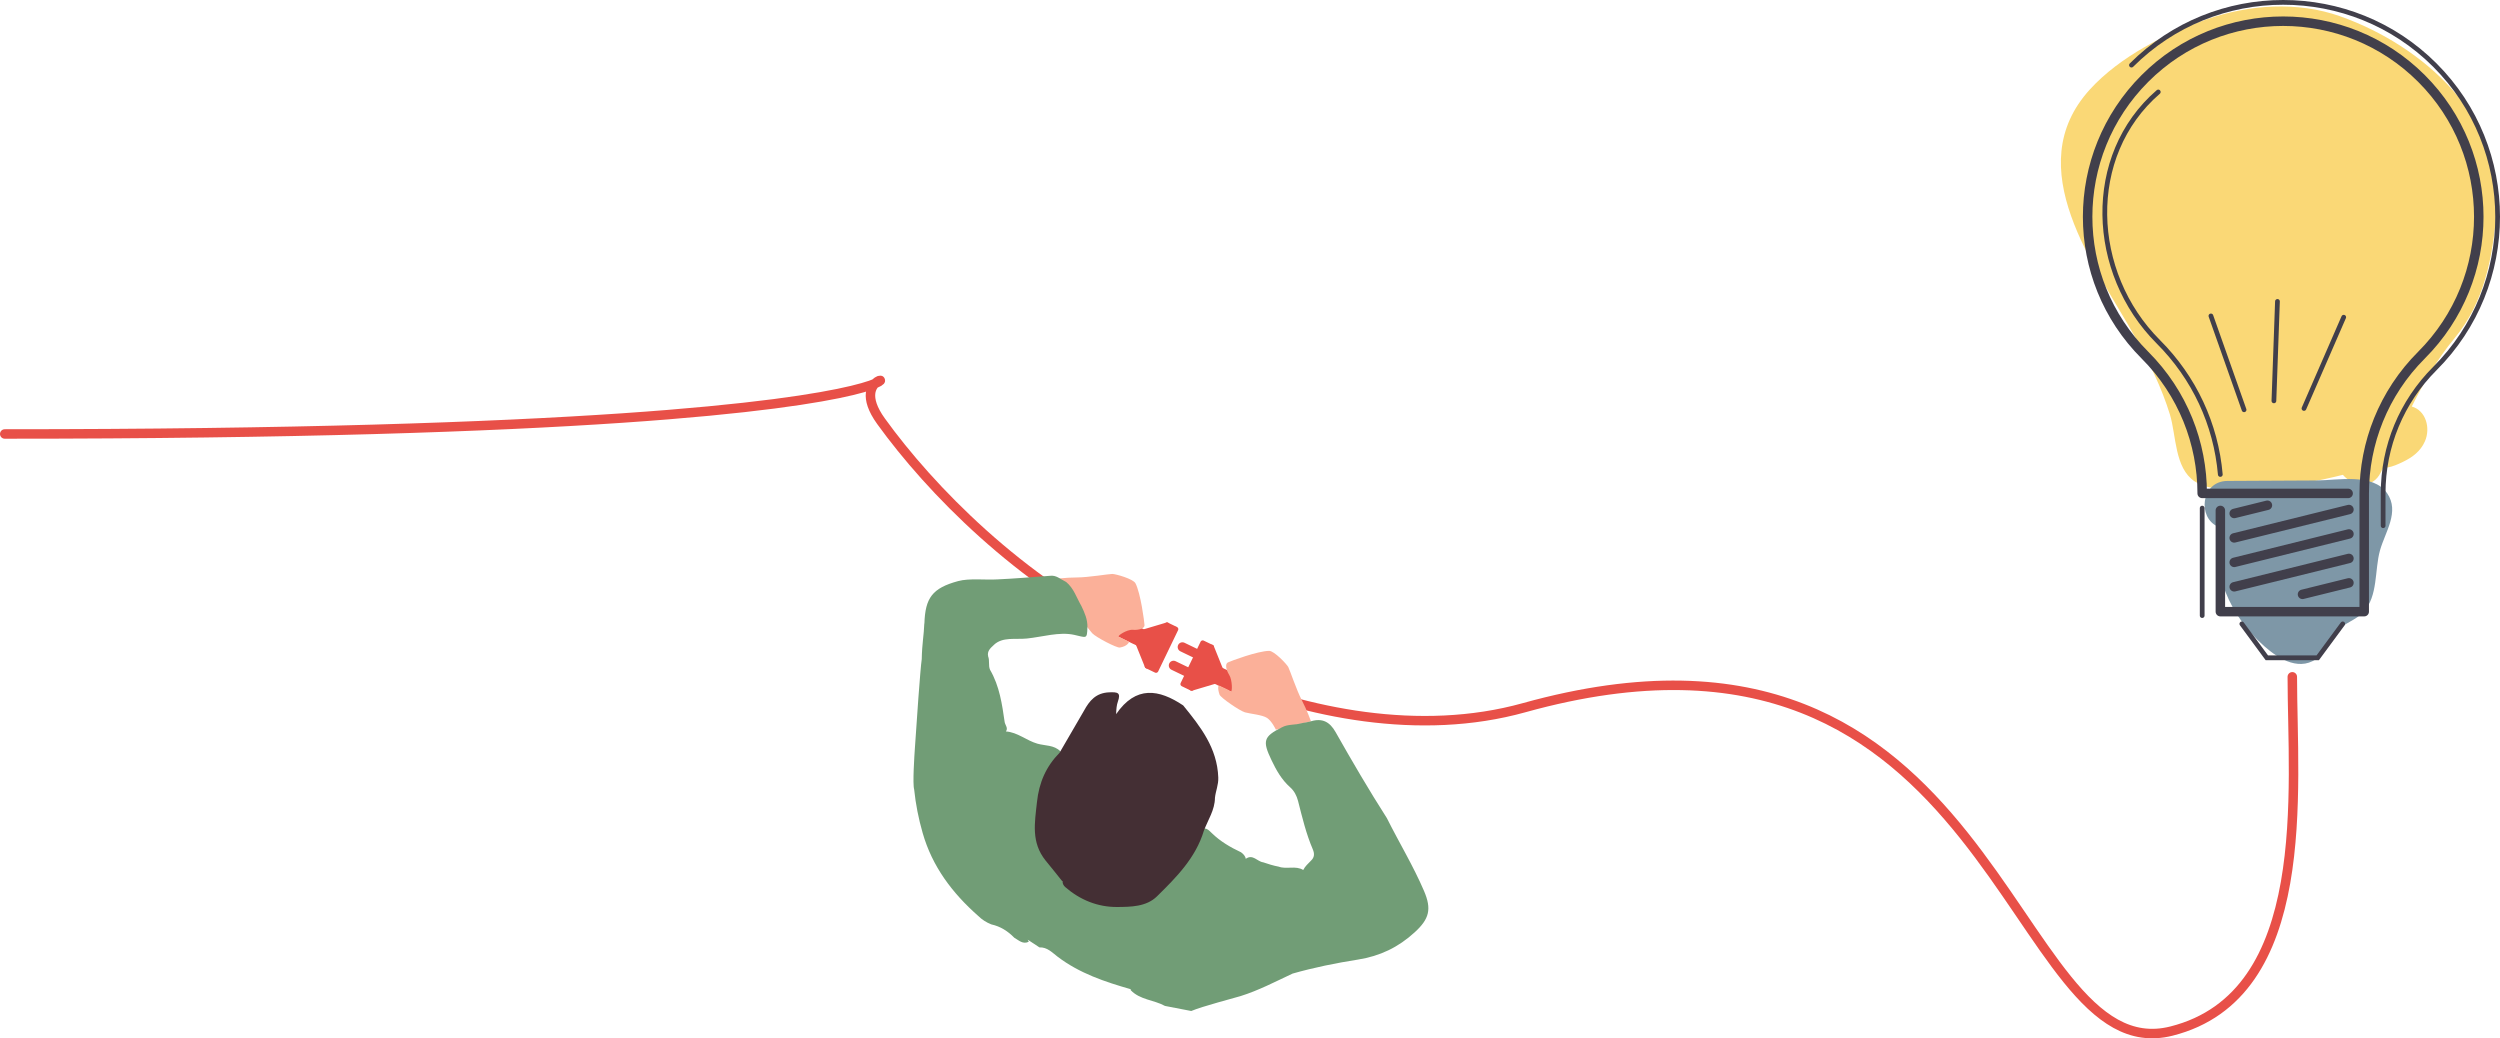 <?xml version="1.0" encoding="UTF-8"?>
<svg id="uuid-f32aabcb-7e46-4ff2-8605-cd07eaf84ddd" data-name="Calque 2" xmlns="http://www.w3.org/2000/svg" width="527.1" height="218.91" viewBox="0 0 527.1 218.91">
  <defs>
    <style>
      .uuid-bc3f5cee-4b20-471e-abcc-6f8d70a25691, .uuid-1299cee8-9380-4cfd-9b1a-1c67769032fa {
        fill: #e85048;
      }

      .uuid-bc3f5cee-4b20-471e-abcc-6f8d70a25691, .uuid-1299cee8-9380-4cfd-9b1a-1c67769032fa, .uuid-ec00b0e0-5d1f-45ea-8e38-b8dc1b078f19, .uuid-a167531f-07c3-4051-bd67-4b77104b9e12, .uuid-2d017497-d8a0-447b-aaa4-47805101a187, .uuid-39f04276-9973-49d4-a13f-64144c45d886 {
        stroke-linecap: round;
      }

      .uuid-bc3f5cee-4b20-471e-abcc-6f8d70a25691, .uuid-1299cee8-9380-4cfd-9b1a-1c67769032fa, .uuid-a167531f-07c3-4051-bd67-4b77104b9e12 {
        stroke-linejoin: round;
      }

      .uuid-bc3f5cee-4b20-471e-abcc-6f8d70a25691, .uuid-1299cee8-9380-4cfd-9b1a-1c67769032fa, .uuid-2d017497-d8a0-447b-aaa4-47805101a187 {
        stroke: #e85048;
      }

      .uuid-cb10eef0-2bf6-4a5a-851b-57c5cd1dbebd {
        fill: #fad876;
      }

      .uuid-aaa5ca59-b6aa-4d13-b4fd-93aae749da46 {
        fill: #fbb099;
      }

      .uuid-60ca3a4d-7203-4626-a8ec-ffe8486e16bd {
        fill: #7e97a7;
      }

      .uuid-0842a7f5-288a-4d5f-b21c-88af54077caa {
        fill: #442f34;
      }

      .uuid-d54367ec-059c-4a6b-baa2-1a50e666d918 {
        fill: #719d76;
      }

      .uuid-1299cee8-9380-4cfd-9b1a-1c67769032fa, .uuid-a167531f-07c3-4051-bd67-4b77104b9e12, .uuid-2d017497-d8a0-447b-aaa4-47805101a187, .uuid-39f04276-9973-49d4-a13f-64144c45d886 {
        stroke-width: 2px;
      }

      .uuid-ec00b0e0-5d1f-45ea-8e38-b8dc1b078f19, .uuid-a167531f-07c3-4051-bd67-4b77104b9e12, .uuid-2d017497-d8a0-447b-aaa4-47805101a187, .uuid-39f04276-9973-49d4-a13f-64144c45d886 {
        fill: none;
      }

      .uuid-ec00b0e0-5d1f-45ea-8e38-b8dc1b078f19, .uuid-a167531f-07c3-4051-bd67-4b77104b9e12, .uuid-39f04276-9973-49d4-a13f-64144c45d886 {
        stroke: #413f4b;
      }

      .uuid-ec00b0e0-5d1f-45ea-8e38-b8dc1b078f19, .uuid-2d017497-d8a0-447b-aaa4-47805101a187, .uuid-39f04276-9973-49d4-a13f-64144c45d886 {
        stroke-miterlimit: 10;
      }
    </style>
  </defs>
  <g id="uuid-c6c2df53-dad1-4a25-bce6-87ca856d87c4" data-name="Calque 1">
    <g>
      <path class="uuid-cb10eef0-2bf6-4a5a-851b-57c5cd1dbebd" d="M493.42,3.44c-9.05-3.2-19.12-2.47-28.09,.6-8.69,2.97-18.42,7.93-24.69,14.81-14.97,16.44,1.17,37.21,9.54,52.24,2.91,5.23,5.59,10.61,7.34,16.35,1.33,4.4,.96,11.22,5.18,14.04,1.03,.68,2.29,1.12,3.68,1.38,.48,.17,1.01,.25,1.59,.22,3.76,.37,8.06-.2,11-.44,5.08-.41,10.08-1.27,15-2.53,2.1,2.45,6.26,3.12,8-.52,.15-.3,.29-.61,.43-.91-.19,.7-.15,.05,.95-.11,1.08-.16,2.29-.71,3.27-1.18,2-.96,3.73-2.24,4.65-4.34,1.23-2.81,.21-6.49-2.77-7.34,2.53-5.07,5.34-9.97,8.98-14.35,6.37-7.67,8.05-17.02,8.89-26.75,1.71-19.75-15.55-35.01-32.94-41.16Z"/>
      <path class="uuid-60ca3a4d-7203-4626-a8ec-ffe8486e16bd" d="M503.3,103.99c-2.98-4.3-10.43-2.71-14.91-2.69-6.25,.03-12.5,.06-18.74,.1-5.66,.03-6.35,7.77-2.05,9.61-1.39,9.72,2.5,18.82,9.86,25.29,3.18,2.8,7.71,5.49,11.57,2.12,1.65-1.44,2.09-3.69,3.55-5.28,1.64-1.77,4.12-2.35,5.74-4.11,3.1-3.36,2.32-8.85,3.48-12.99,1.08-3.87,4.2-8.15,1.5-12.05Z"/>
      <path class="uuid-2d017497-d8a0-447b-aaa4-47805101a187" d="M252.71,140.72c2.08,.99,3.64,1.72,3.96,1.86,18.79,7.74,42.63,12.77,64.68,6.63,100.06-27.84,101.7,76.93,136.46,68.19,30.2-7.6,25.5-51.03,25.5-74.7"/>
      <path class="uuid-2d017497-d8a0-447b-aaa4-47805101a187" d="M244.21,136.66c-2.83-1.36-5.12-2.46-5.5-2.65-23.62-11.46-42.55-30.78-52.95-45.19-15.06-20.88,60.29,2.68-184.76,2.68"/>
      <g>
        <rect class="uuid-bc3f5cee-4b20-471e-abcc-6f8d70a25691" x="234.85" y="132.79" width="10.15" height="2.74" transform="translate(82.11 -90.91) rotate(25.75)"/>
        <polygon class="uuid-bc3f5cee-4b20-471e-abcc-6f8d70a25691" points="240.01 135.88 241.85 140.45 246.05 131.74 241.33 133.15 240.01 135.88"/>
        <rect class="uuid-bc3f5cee-4b20-471e-abcc-6f8d70a25691" x="243.85" y="131.71" width="2.09" height="9.67" transform="translate(83.64 -92.83) rotate(25.75)"/>
      </g>
      <g>
        <rect class="uuid-bc3f5cee-4b20-471e-abcc-6f8d70a25691" x="252.3" y="141.36" width="10.22" height="2.74" transform="translate(427.26 383.12) rotate(-154.25)"/>
        <polygon class="uuid-bc3f5cee-4b20-471e-abcc-6f8d70a25691" points="257.3 140.99 255.46 136.42 251.25 145.13 255.98 143.72 257.3 140.99"/>
        <rect class="uuid-bc3f5cee-4b20-471e-abcc-6f8d70a25691" x="251.37" y="135.48" width="2.09" height="9.67" transform="translate(418.81 376.37) rotate(-154.25)"/>
        <line class="uuid-1299cee8-9380-4cfd-9b1a-1c67769032fa" x1="249.3" y1="136.42" x2="252.41" y2="137.92"/>
        <line class="uuid-1299cee8-9380-4cfd-9b1a-1c67769032fa" x1="247.43" y1="140.31" x2="250.54" y2="141.81"/>
      </g>
      <path class="uuid-aaa5ca59-b6aa-4d13-b4fd-93aae749da46" d="M276.41,152.08s-.85-2.37-1.96-4.5c-1.11-2.13-2.49-6.3-2.83-6.94s-2.98-3.42-4.03-3.41c-2.41,.02-8.1,2.14-8.71,2.44s-.39,1.55,.29,2.63,.67,3.73,.34,3.48c-.46-.35-2.57-1.27-2.53-1.25,0,0-.39,.32,.15,1.93,.21,.63,4.24,3.41,5.36,3.73,1.12,.32,3.64,.51,4.66,1.18s1.86,2.48,1.86,2.48l7.4-1.76Z"/>
      <path class="uuid-aaa5ca59-b6aa-4d13-b4fd-93aae749da46" d="M222.14,122.11s2.5-.36,4.9-.36c2.4,0,6.73-.74,7.46-.74s4.42,1.04,4.9,1.97c1.11,2.14,1.88,8.16,1.91,8.84s-1.19,1.07-2.47,.97c-1.27-.1-3.35,1.32-2.97,1.46s2.18,1.08,2.18,1.08c0,0-.27,.93-1.95,1.2-.66,.11-5-2.16-5.8-3s-2.15-2.98-3.22-3.57c-1.07-.59-3.06-.49-3.06-.49l-1.89-7.37Z"/>
      <path class="uuid-d54367ec-059c-4a6b-baa2-1a50e666d918" d="M194.88,131.45c-.08,2.47-.47,4.07-.54,7.53-.3,1.91-1.11,13.69-1.45,18.83-.1,1.45-.5,7.46-.15,8.63,.32,3.1,.92,6.15,1.79,9.17,2.03,7.11,6.26,12.69,11.7,17.49,.8,.79,1.73,1.39,2.78,1.8,1.92,.42,3.49,1.42,4.84,2.81,.95,.53,1.79,1.46,3.06,.85-.08-.14-.16-.29-.23-.43,.11,.07,.21,.14,.32,.2,.72,.47,1.44,.95,2.16,1.42,1.65-.08,2.72,1.13,3.85,1.98,4.62,3.5,9.96,5.28,15.41,6.84-.02,.06-.04,.11-.05,.17,1.97,2.09,4.92,2.06,7.25,3.35,1.85,.36,3.7,.71,5.54,1.07,2.38-1.01,9.14-2.75,10.39-3.14,3.82-1.19,7.36-3.06,10.98-4.75,4.53-1.29,9.15-2.22,13.78-2.95,4.64-.73,8.51-2.59,11.96-5.75,3.08-2.82,3.62-4.87,1.97-8.72-2.27-5.29-5.26-10.21-7.83-15.35-3.8-5.94-7.35-12.02-10.82-18.15-1.21-2.14-2.78-2.99-5.17-2.28-.66,.2-1.36,.27-2.05,.42-1.35,.41-2.83,.16-4.11,.87-3.89,1.95-4.11,2.86-2.19,6.89,1.02,2.14,2.14,4.14,3.94,5.74,.86,.76,1.38,1.77,1.67,2.89,.88,3.45,1.7,6.92,3.11,10.2,.38,.89,.37,1.68-.38,2.38-.59,.62-1.25,1.18-1.64,1.97-1.61-.99-3.5-.09-5.16-.7-1.12-.21-2.21-.55-3.29-.92-1.24-.15-2.17-1.8-3.66-.74v.03h0c-.1-.64-.52-1.04-1-1.4-2.25-1.06-4.37-2.29-6.18-4.06-.61-.6-1.36-1.46-2.43-.61,.15,.56-.19,.98-.37,1.46-1.42,3.95-4.73,6.54-7.05,9.84-3,4.26-7.46,4.47-12.03,3.92-3.61-.44-6.68-2.26-9.57-4.38-.01,0-.03-.01-.04-.01,.01,0,.03-.02,.04-.03,.38-1.2-.66-1.69-1.24-2.38-2.81-3.4-4.8-7.02-3.84-11.69,.3-1.45,.89-2.89,.82-4.35-.12-2.58,.92-4.52,2.7-6.25,.74-.72,1.43-1.57,1.09-2.76-1.33-1.35-3.22-1.14-4.83-1.6-2.31-.66-4.18-2.41-6.65-2.58,.52-.68-.11-1.29-.25-1.93-.55-3.79-1.08-7.62-3.09-11.07-.4-.9-.04-1.91-.4-2.82-.26-1.14,.51-1.76,1.21-2.43,1.83-1.74,4.55-1.1,6.94-1.34,3.32-.34,6.81-1.46,9.97-.78,2.6,.56,2.74,1.04,2.81-1.6,.05-1.63-.59-3.07-1.28-4.5-1.01-1.72-1.58-3.71-3.2-5.04-1.25-.6-2.1-1.51-3.46-1.3-3.75,.27-7.43,.59-11.02,.75-2.48,.16-5.96-.28-8.3,.36-5.45,1.48-6.94,3.55-7.11,8.95Z"/>
      <path class="uuid-0842a7f5-288a-4d5f-b21c-88af54077caa" d="M223.42,158.67c1.71-2.94,3.41-5.87,5.12-8.81,1.16-2.13,2.52-3.78,5.33-3.89,1.78-.07,2.5,.04,1.82,1.96-.25,.71-.33,1.49-.37,2.64,4.18-6.07,9.03-5.26,14.14-1.84,3.65,4.49,7.18,8.97,7.4,15.2,.06,1.57-.55,2.84-.7,4.27-.02,2.58-1.48,4.67-2.34,6.96-1.73,5.73-5.81,9.82-9.89,13.83-2.24,2.2-5.52,2.22-8.39,2.24-4.07,.03-7.82-1.48-10.96-4.21-.33-.29-.54-.68-.55-1.14-1.17-1.49-2.37-2.96-3.56-4.42-3.1-3.84-2.31-7.96-1.84-12.33,.44-4.16,1.93-7.55,4.8-10.45Z"/>
      <path class="uuid-ec00b0e0-5d1f-45ea-8e38-b8dc1b078f19" d="M449.4,13.73c17.64-17.64,46.33-17.64,63.97,0,17.64,17.64,17.64,46.34,0,63.97-7.03,7.03-10.91,16.38-10.91,26.33v6.81m-47.41-91.45c-15.54,13.42-14.52,38.14,0,52.66,7.59,7.59,12.16,17.41,13.08,27.99"/>
      <path class="uuid-a167531f-07c3-4051-bd67-4b77104b9e12" d="M495.08,104.03h-30.77c0-10.55-4.03-21.11-12.08-29.16-16.1-16.1-16.1-42.21,0-58.32s42.21-16.1,58.32,0c16.1,16.1,16.1,42.21,0,58.32h0c-8.05,8.05-12.08,18.6-12.08,29.16v24.93h-30.33v-21.34"/>
      <line class="uuid-ec00b0e0-5d1f-45ea-8e38-b8dc1b078f19" x1="473.14" y1="86.4" x2="466.15" y2="66.61"/>
      <line class="uuid-ec00b0e0-5d1f-45ea-8e38-b8dc1b078f19" x1="479.43" y1="84.52" x2="480.18" y2="63.55"/>
      <line class="uuid-ec00b0e0-5d1f-45ea-8e38-b8dc1b078f19" x1="485.77" y1="86.12" x2="494.15" y2="66.88"/>
      <polyline class="uuid-ec00b0e0-5d1f-45ea-8e38-b8dc1b078f19" points="493.94 131.54 488.67 138.69 477.94 138.69 472.67 131.54"/>
      <line class="uuid-ec00b0e0-5d1f-45ea-8e38-b8dc1b078f19" x1="464.31" y1="107.13" x2="464.31" y2="129.79"/>
      <line class="uuid-39f04276-9973-49d4-a13f-64144c45d886" x1="471.06" y1="108.26" x2="478.06" y2="106.53"/>
      <line class="uuid-39f04276-9973-49d4-a13f-64144c45d886" x1="471.06" y1="113.41" x2="495.25" y2="107.43"/>
      <line class="uuid-39f04276-9973-49d4-a13f-64144c45d886" x1="471.06" y1="118.57" x2="495.25" y2="112.58"/>
      <line class="uuid-39f04276-9973-49d4-a13f-64144c45d886" x1="471.06" y1="123.72" x2="495.25" y2="117.74"/>
      <line class="uuid-39f04276-9973-49d4-a13f-64144c45d886" x1="485.46" y1="125.31" x2="495.25" y2="122.89"/>
    </g>
  </g>
</svg>